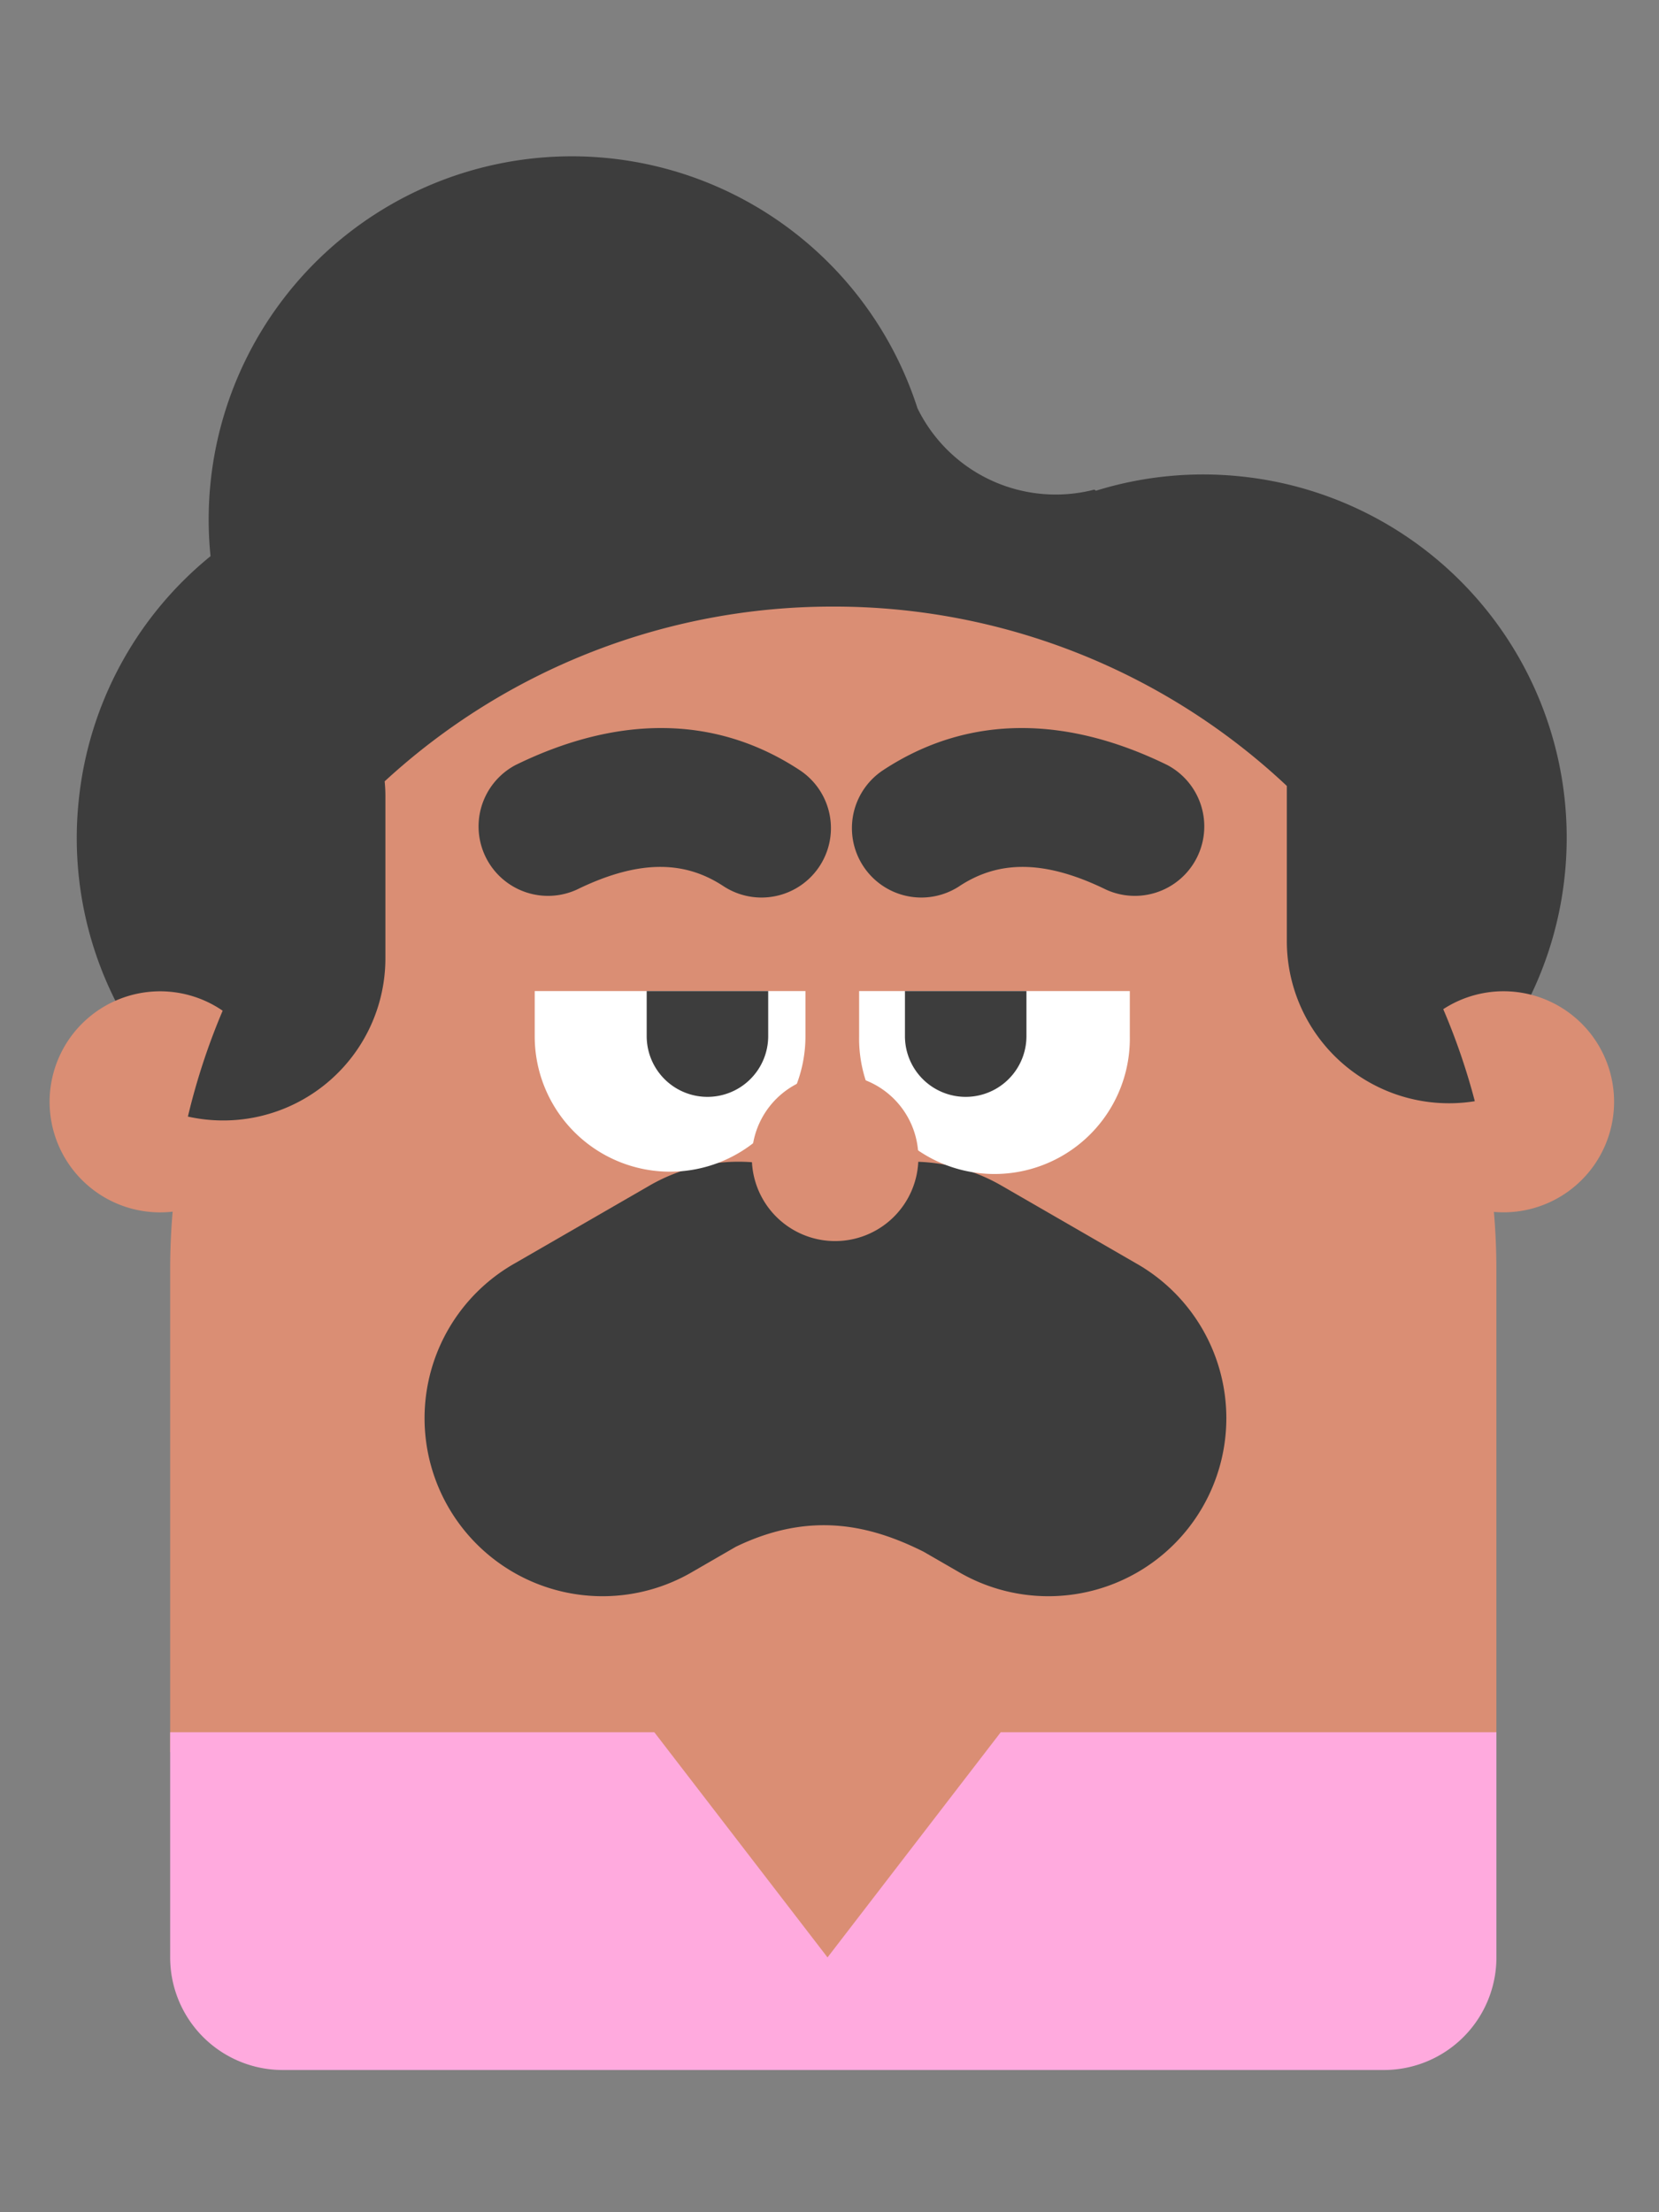 <svg xmlns="http://www.w3.org/2000/svg" fill="none" viewBox="0 0 42 56"><rect x="0" y="0" width="42" height="56" fill="#808080" stroke="none"/><path fill="#3D3D3D" fill-rule="evenodd" d="M6.79 29.308a9.166 9.166 0 0 0 3.387 1.04 9.15 9.15 0 0 0 5.305-1.04h10.64a9.166 9.166 0 0 0 3.387 1.04 9.15 9.15 0 0 0 5.305-1.04h3.593V25.91h-.036a9.159 9.159 0 0 0 1.242-3.744 9.193 9.193 0 0 0-8.182-10.104 9.161 9.161 0 0 0-3.686.36l-.04-.028a3.896 3.896 0 0 1-4.478-2.06A9.193 9.193 0 0 0 5.33 14.079a9.164 9.164 0 0 0-3.335 6.165A9.16 9.16 0 0 0 3.693 26.6v2.71h3.098zm13.868-9.324l.655.394a9.151 9.151 0 0 0 1.258 5.532h-3.532a9.238 9.238 0 0 0 1.25-5.608 9.19 9.19 0 0 0 .369-.318z" clip-rule="evenodd"/><path fill="#DA8E74" d="M37.337 27.876c-.21-.802-.478-1.58-.799-2.33a2.798 2.798 0 1 1 1.282 5.132 17 17 0 0 1 .063 1.465v12.21H29.49l-8.394 6.397-8.394-6.398H4.308v-12.21a17 17 0 0 1 .063-1.47 2.798 2.798 0 1 1 1.266-5.087c-.365.859-.66 1.755-.88 2.68a4.106 4.106 0 0 0 5-4.008v-4.07a3.691 3.691 0 0 0-.019-.408 16.727 16.727 0 0 1 11.358-4.424 16.73 16.73 0 0 1 11.482 4.54v3.926a4.106 4.106 0 0 0 4.758 4.055z"/><path fill="#FFAADE" d="M25.335 43.85l-4.385 5.7-4.385-5.7H4.308v5.7a2.85 2.85 0 0 0 2.85 2.85h27.876a2.85 2.85 0 0 0 2.85-2.85v-5.7h-12.55z"/><path fill="#3D3D3D" d="M16.443 30.012a4.504 4.504 0 0 1 4.455-.03 4.504 4.504 0 0 1 4.455.03l3.398 1.962a4.506 4.506 0 1 1-4.506 7.804l-.863-.498c-1.375-.689-2.891-1.025-4.752-.126l-1.08.624a4.506 4.506 0 1 1-4.506-7.804l3.399-1.962z"/><path fill="#fff" d="M13.537 25.088v1.145a3.427 3.427 0 0 0 6.854 0v-1.145h-6.854zm8.213 0v1.145a3.427 3.427 0 1 0 6.853 0v-1.145h-6.854z"/><path fill="#3D3D3D" d="M16.372 25.088v1.14a1.538 1.538 0 1 0 3.076 0v-1.14h-3.076zm6.538 0v1.14a1.538 1.538 0 1 0 3.076 0v-1.14H22.91z"/><path fill="#DA8E74" d="M21.096 31.416a2.108 2.108 0 1 0 0-4.215 2.108 2.108 0 0 0 0 4.215z"/><path fill="#3D3D3D" fill-rule="evenodd" d="M18.313 22.431c-.916-.602-2.048-.725-3.715.091a1.758 1.758 0 0 1-1.546-3.156c2.48-1.215 4.983-1.325 7.193.129a1.757 1.757 0 1 1-1.932 2.936z" clip-rule="evenodd"/><path fill="#3D3D3D" fill-rule="evenodd" d="M24.29 22.431c.917-.602 2.049-.725 3.716.091a1.758 1.758 0 0 0 1.546-3.156c-2.48-1.215-4.983-1.325-7.193.129a1.757 1.757 0 1 0 1.932 2.936z" clip-rule="evenodd"/></svg>